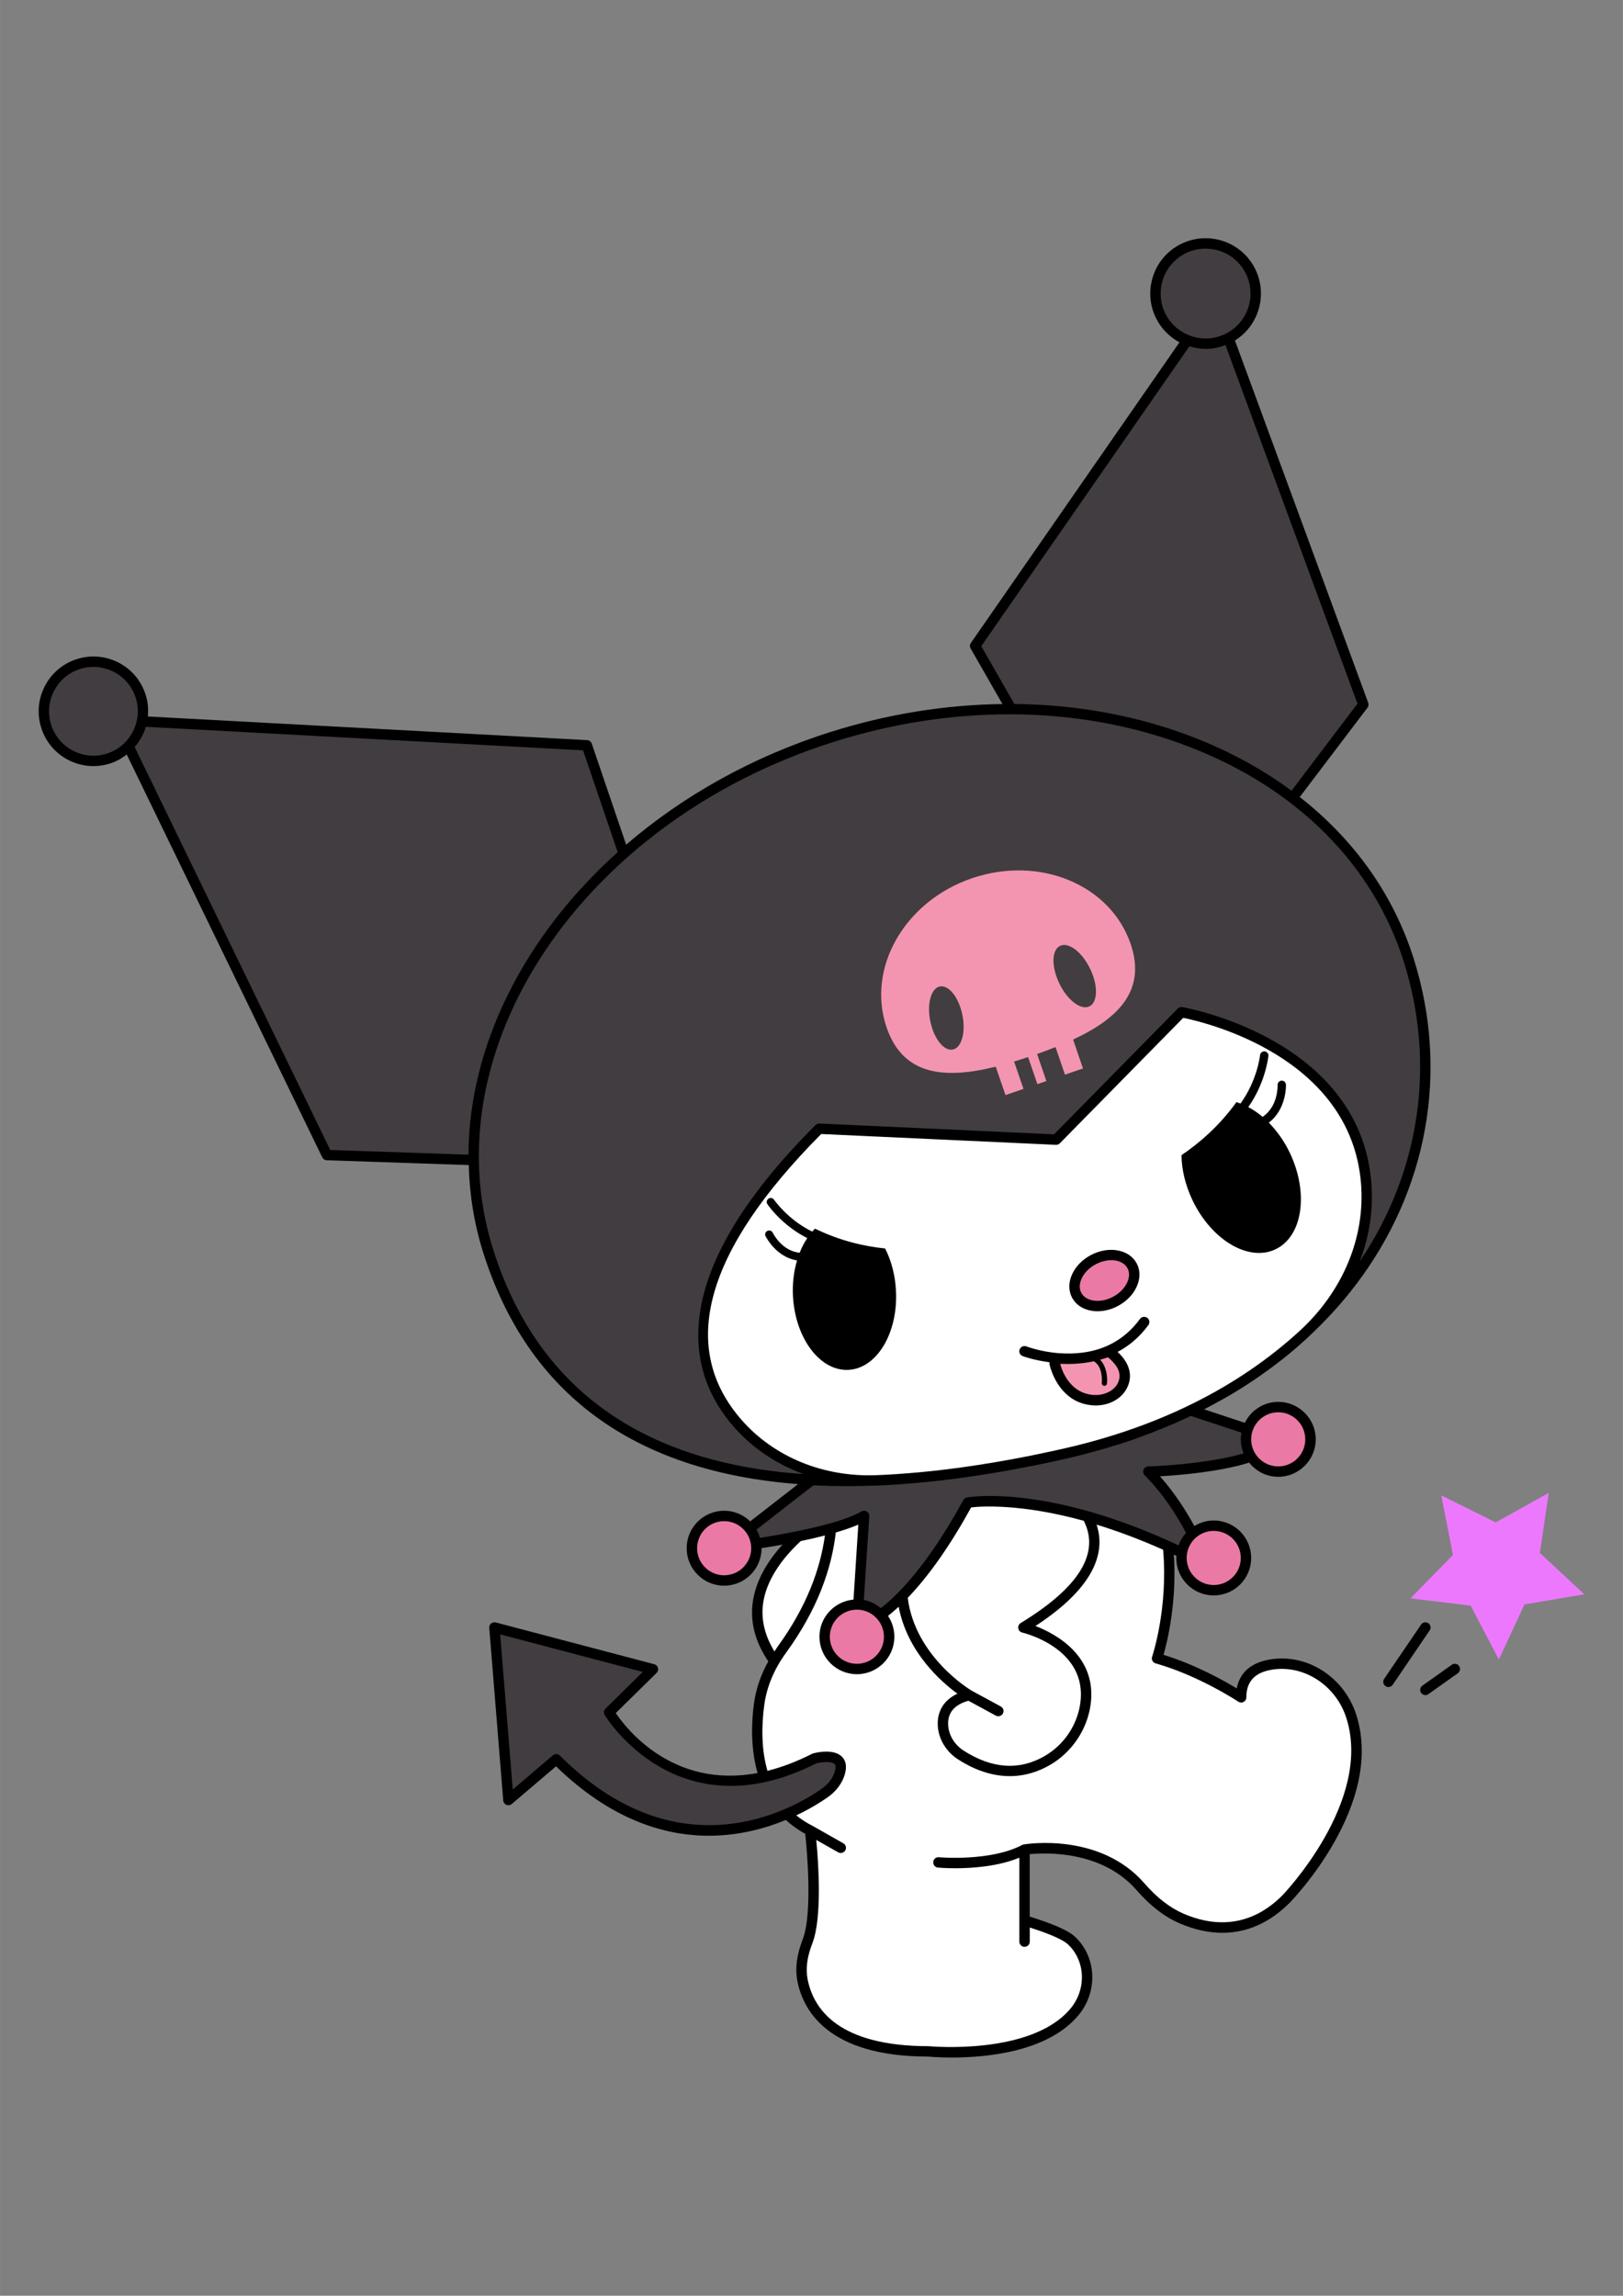 <?xml version="1.0" encoding="UTF-8"?>
<!DOCTYPE svg PUBLIC "-//W3C//DTD SVG 1.0//EN" "http://www.w3.org/TR/2001/REC-SVG-20010904/DTD/svg10.dtd">
<!-- Creator: CorelDRAW 2018 (64-Bit) -->
<svg xmlns="http://www.w3.org/2000/svg" xml:space="preserve" width="8.268in" height="11.693in" version="1.0" style="shape-rendering:geometricPrecision; text-rendering:geometricPrecision; image-rendering:optimizeQuality; fill-rule:evenodd; clip-rule:evenodd"
viewBox="0 0 8267.72 11692.91"
 xmlns:xlink="http://www.w3.org/1999/xlink">
 <rect x="0" y="0" width="8267.72" height="11692.91" fill="#808080" stroke="none"/>
 <defs>
  <style type="text/css">
   <![CDATA[
    .fil0 {fill:black;fill-rule:nonzero}
    .fil2 {fill:#423D41;fill-rule:nonzero}
    .fil3 {fill:#EA79A5;fill-rule:nonzero}
    .fil4 {fill:#EC79FD;fill-rule:nonzero}
    .fil5 {fill:#F395B0;fill-rule:nonzero}
    .fil1 {fill:white;fill-rule:nonzero}
   ]]>
  </style>
 </defs>
 <g id="Слой_x0020_1">
  <g id="_2265468933952">
   <path class="fil0" d="M6909.52 8735.4c143.3,453.94 -319.87,935.7 -339.78,955.99 -200.8,200.78 -416.54,167.33 -562.31,103.93 -77.11,-33.6 -148.29,-88.78 -217.92,-168.67 -176.56,-202.44 -462.54,-190.78 -543.98,-182.78l0 317.81c98.22,31.12 191.79,65.28 232.51,104.42 108.8,103.74 115.33,278.71 15.54,398.29 -156.05,187.32 -470.62,215.2 -644.07,215.2 -68.39,0 -115.02,-4.29 -121.23,-4.91l-0.32 0c-515.7,0 -638.8,-241.54 -666.16,-385.52 -12.11,-63.51 -3.41,-132.11 26.74,-209.64 52.55,-135.13 21.14,-467.77 13.38,-539.63 -37.94,-20.5 -70.57,-44.3 -98.87,-70.29 -106.62,43.82 -240.29,80.26 -391.98,80.29 -230.33,0 -501.41,-83.99 -778.69,-353.54l-225.36 191.99c-7.47,6.46 -18.03,8.11 -27.36,4.28 -9.02,-3.8 -15.55,-12.4 -16.18,-22.31l-71.19 -878.97c-0.93,-8.55 2.8,-16.95 9.33,-22.48 6.53,-5.5 15.55,-7.52 23.63,-5.28l807.6 212.72c9.33,2.41 16.46,9.6 18.96,18.81 2.48,9.19 -0.3,19.01 -7.15,25.67l-207.95 204.36c53.15,79.01 290.94,386.64 722.41,305.4 -36.06,-126.59 -31.09,-258.25 -18.66,-351.97 9.95,-74.51 34.51,-147.09 73.36,-216.76 -65.28,-96.3 -92.32,-195.32 -79.89,-295.94 14,-113.46 75.86,-214.14 152.32,-298.7 -37.3,6.81 -73.36,12.87 -106.62,18.18 0,0.04 0,0.1 0,0.14 0,105.22 -85.49,190.86 -190.86,190.86 -105.38,0 -190.87,-85.64 -190.87,-190.86 0,-105.22 85.49,-190.85 190.87,-190.85 51.6,0 98.24,20.76 132.73,54.13l244.02 -189.72c-836.49,-64.07 -1376.44,-459.78 -1604,-1179.22 -46.32,-146.69 -69.93,-296.09 -73.66,-445.74l-723.36 -24.57c-9.95,-0.29 -18.66,-6.04 -23.01,-14.86l-995.98 -2051.76c-23.62,18.28 -49.73,33.92 -79.57,44.11 -29.54,10.02 -60,15.01 -90.16,15.01 -42.27,0 -84.22,-9.67 -123.09,-28.81 -66.83,-32.91 -116.88,-89.86 -140.82,-160.43 -23.93,-70.53 -19.28,-146.23 13.98,-213.11 32.64,-66.86 89.54,-116.91 160.1,-140.91 70.56,-24.02 146.41,-19.08 213.25,13.74 66.83,32.94 116.88,89.89 140.81,160.45 13.36,38.65 16.78,78.1 13.06,116.32l2237.83 120.46c10.86,0.59 20.19,7.69 23.61,17.91l175.01 514.58c287.23,-246.93 640.05,-447.31 1041.68,-574.11 290.64,-91.76 586.27,-138.74 875.36,-142.22l-161.95 -283c-5.28,-8.87 -4.65,-19.87 1.25,-28.27l1062.49 -1531.19c-41.96,-22.48 -78.96,-55.83 -106,-99.13 -39.79,-63.88 -52.54,-139.42 -35.44,-212.78 16.78,-73.36 61.55,-135.72 125.26,-175.58 132.13,-82.15 306.2,-41.9 388.57,89.94 82.06,131.89 41.97,306.06 -89.84,388.37l678.91 1845.16c3.1,8.5 1.85,17.98 -3.73,25.18l-345.06 454.82c277.9,217.4 478.09,498.24 580.67,823.84 180.93,573.46 72.13,1180.23 -298.09,1664.65l0 -0.04c-70.88,92.71 -150.15,179.12 -236.88,259.79 -4.05,3.88 -8.08,8 -12.13,11.84 -2.18,1.92 -4.35,3.64 -6.53,5.57 -37.6,34.22 -76.46,67.49 -116.88,99.4 -1.55,1.03 -2.8,2.02 -4.03,3.06 -37.92,29.69 -77.09,58.19 -116.88,85.82 -7.47,4.98 -14.3,10 -21.76,14.9 -39.17,26.45 -79.59,52 -120.93,76.5 -11.81,7 -23.94,13.65 -36.06,20.48 -31.7,17.98 -63.71,35.32 -96.35,52.14 -0.63,0.27 -1.25,0.56 -1.57,0.81l207.67 68.6c31.07,-62.92 95.42,-106.66 170.33,-106.66 105.07,0 190.86,85.61 190.86,190.83 0,105.26 -85.79,190.87 -190.86,190.87 -60.3,0 -113.46,-28.56 -148.27,-72.23 -149.52,46.78 -352.51,63.85 -454.46,69.6 74.61,83.72 132.73,175.23 175.31,253.31 28.91,-17.56 62.48,-28.26 98.54,-28.26 105.37,0 190.86,85.61 190.86,190.83 0,105.26 -85.49,190.9 -190.86,190.9 -105.07,0 -190.87,-85.64 -190.87,-190.9 0,-3.69 0.93,-7.15 1.25,-10.81 -4.67,-2.13 -9.02,-3.98 -13.37,-6.07 15.85,240.54 -32.64,440.61 -52.53,510.52 161.95,49.43 307.12,130.9 373.02,170.84 15.23,-81.63 73.98,-132.45 172.53,-147.95 188.69,-29.94 376.13,92.29 436.75,283.81zm516.94 -213.09l-150.15 106.54c-4.65,3.29 -9.93,4.87 -15.23,4.87 -8.38,0 -16.48,-3.9 -21.76,-11.17 -8.38,-11.89 -5.58,-28.44 6.53,-36.93l149.84 -106.52c11.81,-8.5 28.59,-5.7 36.99,6.24 8.38,11.94 5.58,28.48 -6.22,36.96zm-150.45 -255.03c-12.13,-8.08 -28.29,-5.09 -36.69,7l-188.37 276.91c-8.09,12.09 -4.98,28.57 7.13,36.81 4.37,3.1 9.65,4.6 14.93,4.6 8.4,0 16.78,-4.08 21.76,-11.62l188.06 -276.89c8.4,-12.08 5.28,-28.56 -6.83,-36.81z"/>
   <path class="fil1" d="M3899.83 6296.19c0.62,1.34 52.54,106.53 160.4,123.47 -16.17,54.78 -24.25,116.14 -20.83,181.07 11.19,215.45 138.02,384 282.87,376.41 144.86,-7.56 253.35,-188.38 241.85,-403.86 -4.04,-80.2 -24.25,-153.87 -55.33,-214.43 -106.93,-10.97 -230.65,-39.26 -357.17,-101.18 -4.66,4.69 -9.02,10.26 -13.68,15.42 -124.65,-60.71 -193.97,-161.21 -194.91,-162.52 -6.22,-9.29 -18.96,-11.78 -28.29,-5.5 -9.32,6.28 -11.81,18.87 -5.59,28.17 3.73,5.56 73.98,107.8 203.3,172.83 -15.23,22.26 -28.29,47.22 -38.86,74.57 -91.08,-9.51 -134.91,-97.42 -137.09,-102.06 -4.97,-10.07 -17.09,-14.14 -27.04,-9.48 -10.26,4.88 -14.61,16.97 -9.64,27.07zm1309.63 610.67c1.56,0.93 56.57,21.11 137.09,31.52 -0.62,3.45 -0.93,7.06 -0.31,10.57 0,0 1.86,8.33 6.22,22.32 16.48,51.6 69.94,173.02 208.89,186.14 6.84,0.69 13.68,1.03 20.52,1.03 68.39,0 130.25,-33.48 158.22,-87.04 17.41,-32.98 36.06,-99.28 -33.88,-172.96 -3.73,-3.92 -8.08,-8.17 -13.06,-12.71 56.57,-29.65 110.35,-73.43 156.98,-136.71 8.39,-11.66 5.91,-28.6 -5.91,-37.09 -11.5,-8.48 -28.6,-5.84 -36.99,5.81 -47.25,64.63 -102.89,107.03 -160.4,134.04 -45.69,21.32 -92.63,32.83 -138.02,38.2 -12.43,1.4 -25.18,2.55 -38.24,3.14 -5.28,0.25 -10.88,0.59 -16.16,0.69 -16.17,0.31 -32.64,-0.16 -49.74,-1.06 -4.35,-0.25 -8.7,-0.37 -12.74,-0.71 -90.77,-7.4 -156.98,-32.3 -163.2,-34.41 -13.68,-5.31 -29.22,1.56 -34.5,15.35 -5.28,13.78 1.56,28.6 15.23,33.89zm251.79 -297.43c19.27,35.87 54.71,59.69 100.72,66.93 9.32,1.52 18.96,2.27 28.91,2.27 34.5,0 70.56,-9.2 103.83,-26.83 42.59,-22.72 76.47,-56.92 94.81,-96.3 19.58,-41.93 20.21,-84.8 0.93,-120.7 -37.92,-71.43 -142.37,-90.49 -233.45,-42.37 -42.59,22.69 -76.47,56.89 -94.81,96.27 -19.59,41.93 -19.89,84.83 -0.93,120.74zm557.36 -725.84c0.93,71.43 18.65,149.61 54.4,225.89 96.36,204.94 285.98,318.66 423.69,253.97 138.02,-64.69 171.59,-283.25 75.54,-488.2 -28.91,-61.77 -66.83,-114.58 -108.8,-157.29 91.39,-68.89 87.66,-191.98 87.35,-193.57 -0.62,-11.75 -10.57,-20.83 -22.07,-20.33 -11.81,0.69 -20.83,10.47 -20.52,22.23 0.31,5.31 3.11,108.39 -76.16,162.17 -23.62,-19.93 -48.18,-36.59 -73.05,-49.77 87.35,-124.06 101.65,-253.37 102.58,-260.4 1.24,-11.69 -7.46,-22.1 -18.96,-23.31 -11.81,-1.19 -22.38,7.33 -23.63,19.05 0,1.62 -14.3,128.88 -99.78,246.79 -6.84,-2.52 -13.68,-5.5 -20.52,-7.46 -86.41,119.8 -186.82,207.24 -280.08,270.23zm-1835.28 -107.75l1195.54 55.12c7.46,0.46 14.92,-2.55 20.2,-7.9l628.24 -638.83c109.42,21.95 852.98,195.37 905.83,842.57 22.38,275.63 -92.01,550.31 -314.27,753.6 -313.96,286.98 -717.45,488.04 -1199.9,597.52 -345.35,78.37 -666.16,123.97 -954,135.59 -269.82,10.6 -521.3,-91.8 -687.61,-281.79 -323.28,-370.04 -186.82,-859.82 405.98,-1455.89zm925.41 2951.62c-4.66,8.83 -13.99,13.86 -23.31,13.86 -4.35,0 -8.7,-1.06 -12.74,-3.2l-139.57 -75.85c-72.12,20.98 -106,61.17 -103.2,123.13 2.49,51.98 32.33,101.09 79.58,131.4 144.55,92.48 283.19,101.74 411.88,27.39 98.54,-56.92 166.31,-157.6 181.85,-269.39 37.93,-277.25 -282.56,-356.61 -296.24,-359.87 -10.26,-2.45 -18.34,-11 -19.89,-21.6 -1.55,-10.6 3.42,-21.2 12.43,-26.76 296.87,-180.64 405.04,-355.71 321.42,-520.62 -319.56,-88.28 -523.48,-74.05 -573.83,-68.33 -106.31,193.23 -214.8,348.06 -322.98,460.59 37.61,300.35 318.63,468.8 324.84,472.37l149.21 80.98c12.74,7 17.72,23.04 10.57,35.91zm166 -445.8c104.14,40.25 314.89,153.25 281.01,400.35 -17.72,127.89 -95.43,243.03 -207.96,308.06 -52.54,30.28 -121.55,56.3 -203.92,56.3 -76.78,0 -165.37,-22.48 -262.98,-84.96 -61.55,-39.54 -100.41,-104.39 -103.82,-173.46 -2.18,-44.61 9.64,-119 100.09,-161.58 -83,-60.56 -254.59,-210.54 -299.35,-442.66 -19.27,17.78 -37.3,33.26 -54.09,46.6 20.21,30.34 32.33,66.8 32.33,106.04 0,105.22 -85.8,190.83 -190.86,190.83 -105.38,0 -190.87,-85.61 -190.87,-190.83 0,-99.32 76.47,-180.2 173.46,-189.13l24.56 -381.92c-32.95,14.33 -72.12,27.64 -114.7,40.04 -21.13,184.11 -92.94,391.8 -253.03,612.04 -61.86,84.86 -99.16,175.07 -111.6,268.11 -13.68,103.57 -15.54,223.56 16.48,333.95 70.87,-17.84 146.72,-45.79 227.85,-87.01 1.56,-0.84 3.42,-1.52 5.28,-2.02 17.72,-4.63 108.18,-25.77 148.9,19.8 21.45,24.03 23.62,58.69 6.52,103.08 -15.54,39.6 -44.14,74.85 -83.31,101.87 -35.13,24.5 -89.21,58.38 -158.53,91.02 24.24,19.65 51.6,37.52 82.37,53.15 0.31,0.09 0.31,0.28 0.31,0.37 0.31,0.09 0.62,0.09 0.93,0.22l156.05 88.4c12.74,7.19 17.41,23.35 10.26,36.09 -4.97,8.61 -13.99,13.46 -23.31,13.46 -4.35,0 -8.7,-1.12 -13.06,-3.45l-111.59 -63.13c11.19,115.92 30.77,396.68 -20.21,527.39 -26.43,68.02 -34.19,127.04 -24.25,180.54 29.84,156.3 161.02,342.56 617.05,342.56 7.77,0.75 522.54,48.28 722.42,-191.36 81.76,-98.3 76.78,-241.54 -11.5,-326.06 -33.88,-32.33 -131.49,-66.33 -195.83,-87.1l0 71.99c0,14.64 -12.12,26.49 -26.73,26.49 -14.61,0 -26.43,-11.85 -26.43,-26.49l0 -427.57c-108.8,44.89 -240.29,53.81 -326.08,53.81 -50.36,0 -84.56,-2.98 -88.59,-3.36 -14.61,-1.34 -25.18,-14.24 -23.93,-28.81 1.24,-14.52 13.68,-25.27 28.91,-23.94 2.48,0.31 262.98,22.91 423.69,-62.39 0.93,-0.4 1.87,-0.37 2.49,-0.71 1.87,-0.74 3.73,-1.68 5.59,-1.99 15.85,-2.64 388.88,-61.7 614.56,197.52 64.35,73.86 129.63,124.5 199.26,154.9 130.87,56.85 324.22,86.94 503.58,-92.57 4.35,-4.51 460.68,-479.21 326.7,-902.78 -52.54,-166.74 -215.42,-273.18 -378,-247.47 -88.59,13.99 -131.8,60.15 -131.8,141.07 0,9.76 -5.28,18.74 -13.68,23.31 -8.7,4.66 -18.96,4.17 -27.35,-1.25 -1.87,-1.33 -202.68,-133.73 -421.2,-194.9 -6.84,-1.99 -12.75,-6.78 -16.17,-13.24 -3.42,-6.46 -4.04,-14.08 -1.56,-20.95 1.56,-4.57 82.07,-246.04 55.95,-544.77 -123.09,-54.68 -236.56,-96.58 -338.83,-127.79 42.9,129.07 5.91,309.24 -311.47,516.3zm-1195.85 -432.46c41.65,-8.68 83.61,-18.28 123.41,-28.6 -23.62,170.78 -92.94,362.43 -240.6,565.63 -6.22,8.3 -10.88,16.91 -16.48,25.3 -48.18,-78.89 -68.39,-158.81 -58.75,-239.11 15.54,-124.9 98.54,-235.47 192.42,-323.22z"/>
   <path class="fil2" d="M6915.1 3584.17l-336.03 443.23c-147.02,-108.6 -313.95,-200.43 -498.91,-272.12 -284.75,-110.25 -594.35,-166.76 -912.98,-169.74l-168.5 -294.45 1060.02 -1527.18c27.04,8.26 55.02,13.06 83.31,13.06 33.89,0 68.08,-6.75 100.72,-19.43l672.37 1826.64zm-652.48 -1894.84c107.25,-66.81 139.89,-208.3 73.06,-315.37 -66.83,-107.15 -208.27,-139.89 -315.2,-73.06 -51.92,32.37 -88.29,83.01 -101.97,142.57 -13.68,59.55 -3.73,120.94 28.59,172.8 67.15,107.11 208.59,139.79 315.52,73.06zm-5519.81 2012.49c-11.2,38 -30.78,72.85 -56.9,102.98l996.29 2052.39 704.07 23.9c2.8,-557.76 285.38,-1114.33 760.35,-1540.77l-176.56 -518.63 -2227.26 -119.87zm-52.85 -151.8c-19.59,-57.17 -60,-103.33 -114.08,-130 -31.71,-15.5 -65.6,-23.31 -99.79,-23.31 -24.24,0 -49.12,4.05 -73.06,12.16 -57.19,19.45 -103.2,60.02 -129.94,114.2 -26.74,54.17 -30.77,115.46 -11.18,172.63 19.58,57.17 59.98,103.35 114.4,129.95 54.08,26.69 115.31,30.68 172.51,11.23 117.82,-40.2 181.23,-168.88 141.14,-286.86zm4043.57 4370.44c0.62,-0.81 1.25,-1.56 1.87,-2.33 11.18,-15.77 22.69,-32.64 34.19,-49.86 2.8,-3.98 5.28,-7.81 8.08,-11.84 9.95,-15.18 20.2,-31.34 30.46,-47.65 4.35,-6.6 8.39,-12.97 12.74,-19.72 9.02,-14.83 18.35,-30.68 27.98,-46.44 4.98,-8.77 10.26,-17.22 15.54,-26.18 9.33,-16.28 18.98,-33.69 28.61,-50.98 4.65,-8.42 9.33,-16.48 13.98,-25.01 4.05,-7.09 10.88,-12.05 18.65,-13.43 0.93,-0.13 3.43,-0.54 6.83,-1.03 1.25,-0.17 1.87,-0.26 3.42,-0.44 2.18,-0.3 4.98,-0.62 8.08,-0.99 84.56,-10.04 464.41,-32.61 1059.69,246.48 8.7,-23.85 21.76,-45.39 38.24,-63.8 -48.18,-90.33 -118.13,-200.65 -210.75,-293.19 -7.47,-7.47 -9.65,-18.62 -5.92,-28.48 4.05,-9.83 13.38,-16.41 23.95,-16.73 142.37,-4.47 345.66,-25.7 485.85,-65.94 -9.01,-22.22 -14.3,-46.47 -14.3,-71.96 0,-11.65 1.25,-22.94 3.42,-34.04l-258 -85.24c-31.71,15.08 -63.73,29.72 -96.37,43.74 -16.78,7.3 -34.19,14.3 -51.3,21.3 -34.81,14.2 -70.26,27.85 -106.3,40.87 -12.13,4.47 -24.26,9.3 -36.69,13.65 -47.25,16.41 -95.74,31.46 -144.54,45.85 -13.98,4.1 -27.98,8.11 -42.29,12.03 -51.91,14.49 -104.43,28.29 -158.22,40.48 -47.85,10.88 -95.12,20.97 -142.05,30.61 -14.3,2.89 -28.29,5.5 -42.29,8.3 -32.94,6.5 -65.58,12.8 -97.9,18.71 -15.86,2.9 -31.71,5.57 -47.27,8.3 -31.07,5.35 -61.54,10.44 -92,15.23 -14.93,2.34 -29.86,4.64 -44.77,6.85 -32.64,4.84 -64.65,9.3 -96.67,13.46 -11.5,1.52 -23.31,3.14 -35.14,4.57 -40.09,4.96 -79.89,9.38 -119.06,13.26 -3.1,0.29 -6.21,0.69 -9.33,0.98 -81.14,7.83 -160.08,13.48 -236.86,16.56 -4.98,0.22 -9.63,0.19 -14.61,0.3 -46.64,1.72 -92.32,2.73 -137.09,2.73 -53.47,0 -105.37,-1.2 -156.37,-3.63 -5.28,-0.22 -9.93,-0.81 -14.91,-1.06l-290.66 226.09c7.47,13.15 13.68,27.17 18.04,42 170.35,-27.17 412.19,-74.1 516.94,-134.63 4.05,-2.39 8.72,-3.59 13.06,-3.59 4.98,0 9.95,1.35 14,3.98 8.39,5.16 13.06,14.46 12.74,24.22l-27.67 426.21c32.64,6.22 61.87,21.2 86.42,41.78 63.73,-49.57 147.97,-132.25 246.51,-270.38zm-640.05 -412.48c-826.56,-56.61 -1359.05,-440.63 -1581.31,-1144.12 -322.67,-1021.62 455.71,-2181.36 1734.87,-2585.28 296.87,-93.75 599.01,-140.5 894.02,-140.5 321.1,0 633.52,55.61 919.8,166.59 547.43,211.96 934.43,600.69 1090.48,1094.51 164.44,521.65 82.06,1071.7 -224.75,1525.98 49.42,-128.76 70.57,-265.47 59.07,-402.64 -60,-735.89 -953.71,-891.6 -962.72,-893.09 -8.4,-1.5 -17.11,1.4 -23.31,7.56l-630.11 640.5 -1195.23 -55.07c-7.13,-0.19 -14.91,2.43 -19.89,7.71 -776.2,776.04 -655.28,1263.87 -416.85,1536.49 95.73,109.63 218.53,190.86 355.92,241.37zm91.07 1603.68c30.46,-21.02 52.55,-47.82 64.05,-77.54 9.01,-23.21 10.26,-40.94 3.41,-48.52 -13.36,-15.08 -61.85,-12.5 -93.25,-4.64 -711.23,360.44 -1074.93,-240.17 -1078.67,-246.29 -6.2,-10.44 -4.35,-23.77 4.37,-32.29l189.92 -186.7 -726.46 -191.33 64.03 790.09 204.54 -174.2c4.98,-4.2 11.2,-6.31 17.11,-6.31 6.83,0 13.68,2.65 18.65,7.78 599.63,599.29 1171.3,281.56 1332.3,169.95z"/>
   <path class="fil3" d="M5510.36 6511.15c-12.43,26.48 -13.37,52.57 -2.17,73.46 0,0 0,0 0,0.03 10.88,20.83 32.95,34.82 61.86,39.42 32.02,5.1 67.14,-1.77 99.78,-19.06 32.64,-17.31 58.13,-42.9 71.81,-71.93 12.43,-26.48 13.06,-52.59 2.17,-73.42 -14.61,-27.04 -45.69,-41.25 -82.37,-41.25 -25.18,0 -53.16,6.77 -79.58,20.85 -32.64,17.32 -58.13,42.87 -71.5,71.9zm-1821.6 1236.48c-75.85,0 -137.71,61.83 -137.71,137.87 0,76.03 61.86,137.86 137.71,137.86 76.16,0 138.02,-61.83 138.02,-137.86 0,-76.04 -61.86,-137.87 -138.02,-137.87zm2684.84 -416.67c0,76.04 61.86,137.9 138.02,137.9 75.85,0 137.7,-61.86 137.7,-137.9 0,-76.03 -61.86,-137.86 -137.7,-137.86 -76.16,0 -138.02,61.83 -138.02,137.86zm-52.85 604.11c0,-76 -61.86,-137.86 -138.02,-137.86 -75.85,0 -137.7,61.86 -137.7,137.86 0,76.07 61.86,137.89 137.7,137.89 76.16,0 138.02,-61.83 138.02,-137.89zm-1817.87 401.28c0,76 -61.86,137.86 -137.71,137.86 -76.16,0 -138.02,-61.86 -138.02,-137.86 0,-76.07 61.86,-137.9 138.02,-137.9 75.85,0 137.71,61.83 137.71,137.9z"/>
   <polygon class="fil4" points="8070.86,8120.25 7765.91,8171.82 7635.35,8452.21 7492.05,8178.16 7185.24,8140.83 7401.59,7919.91 7342.22,7616.42 7619.19,7753.94 7889.63,7603.7 7844.25,7909.61 "/>
   <path class="fil5" d="M5603.93 6925.39c13.37,-3.76 26.42,-7.46 39.17,-12.25l8.08 5.78c5.91,5.16 11.5,10.72 16.48,15.89 36.68,38.54 44.76,75.13 25.49,111.94 0,0.06 0,0.06 0,0.12 -20.52,39.32 -72.74,62.61 -126.83,57.82 -103.51,-9.82 -147.03,-97.95 -163.2,-149.24 -0.93,-2.08 -1.56,-4.01 -1.87,-5.81l2.8 -3.42c60.3,3.05 116.26,-1.65 168.17,-12.93 48.49,29.25 40.72,106.84 40.41,110.57 -0.62,7.28 4.66,13.83 11.81,14.61 0.62,0.06 0.93,0.06 1.56,0.06 6.53,0 12.12,-5.01 13.06,-11.81 3.42,-32.27 -1.87,-87.32 -35.13,-121.33zm-816.3 -1900.93c44.76,-9.3 96.36,55.02 114.7,143.74 18.34,88.66 -3.42,168.11 -48.49,177.41 -45.07,9.32 -96.37,-55.05 -114.71,-143.71 -18.34,-88.72 3.42,-168.14 48.5,-177.43zm612.38 -206.91c43.21,-20.95 111.6,31.06 152.94,116.14 41.35,85.08 39.79,171.06 -3.42,192.01 -43.21,20.95 -111.6,-31.06 -152.94,-116.14 -41.34,-85.08 -39.79,-171.03 3.42,-192.01zm-327.64 615.37l49.74 144.67 91.7 -31.49 -47.87 -139.39c23.31,-7.15 47.25,-14.7 71.19,-22.76l47.56 137.83 45.69 -15.73 -47.25 -137.86c32.02,-11.31 63.72,-22.91 93.87,-34.97l48.18 140.26 91.7 -31.48 -50.36 -147.29c231.28,-107.58 374.27,-250.64 292.83,-487.79 -103.52,-301.96 -465.97,-451.23 -809.15,-333.42 -343.19,117.81 -537.15,458.1 -433.64,760.07 84.24,245.11 295.62,263.98 555.8,199.35z"/>
  </g>
 </g>
</svg>
